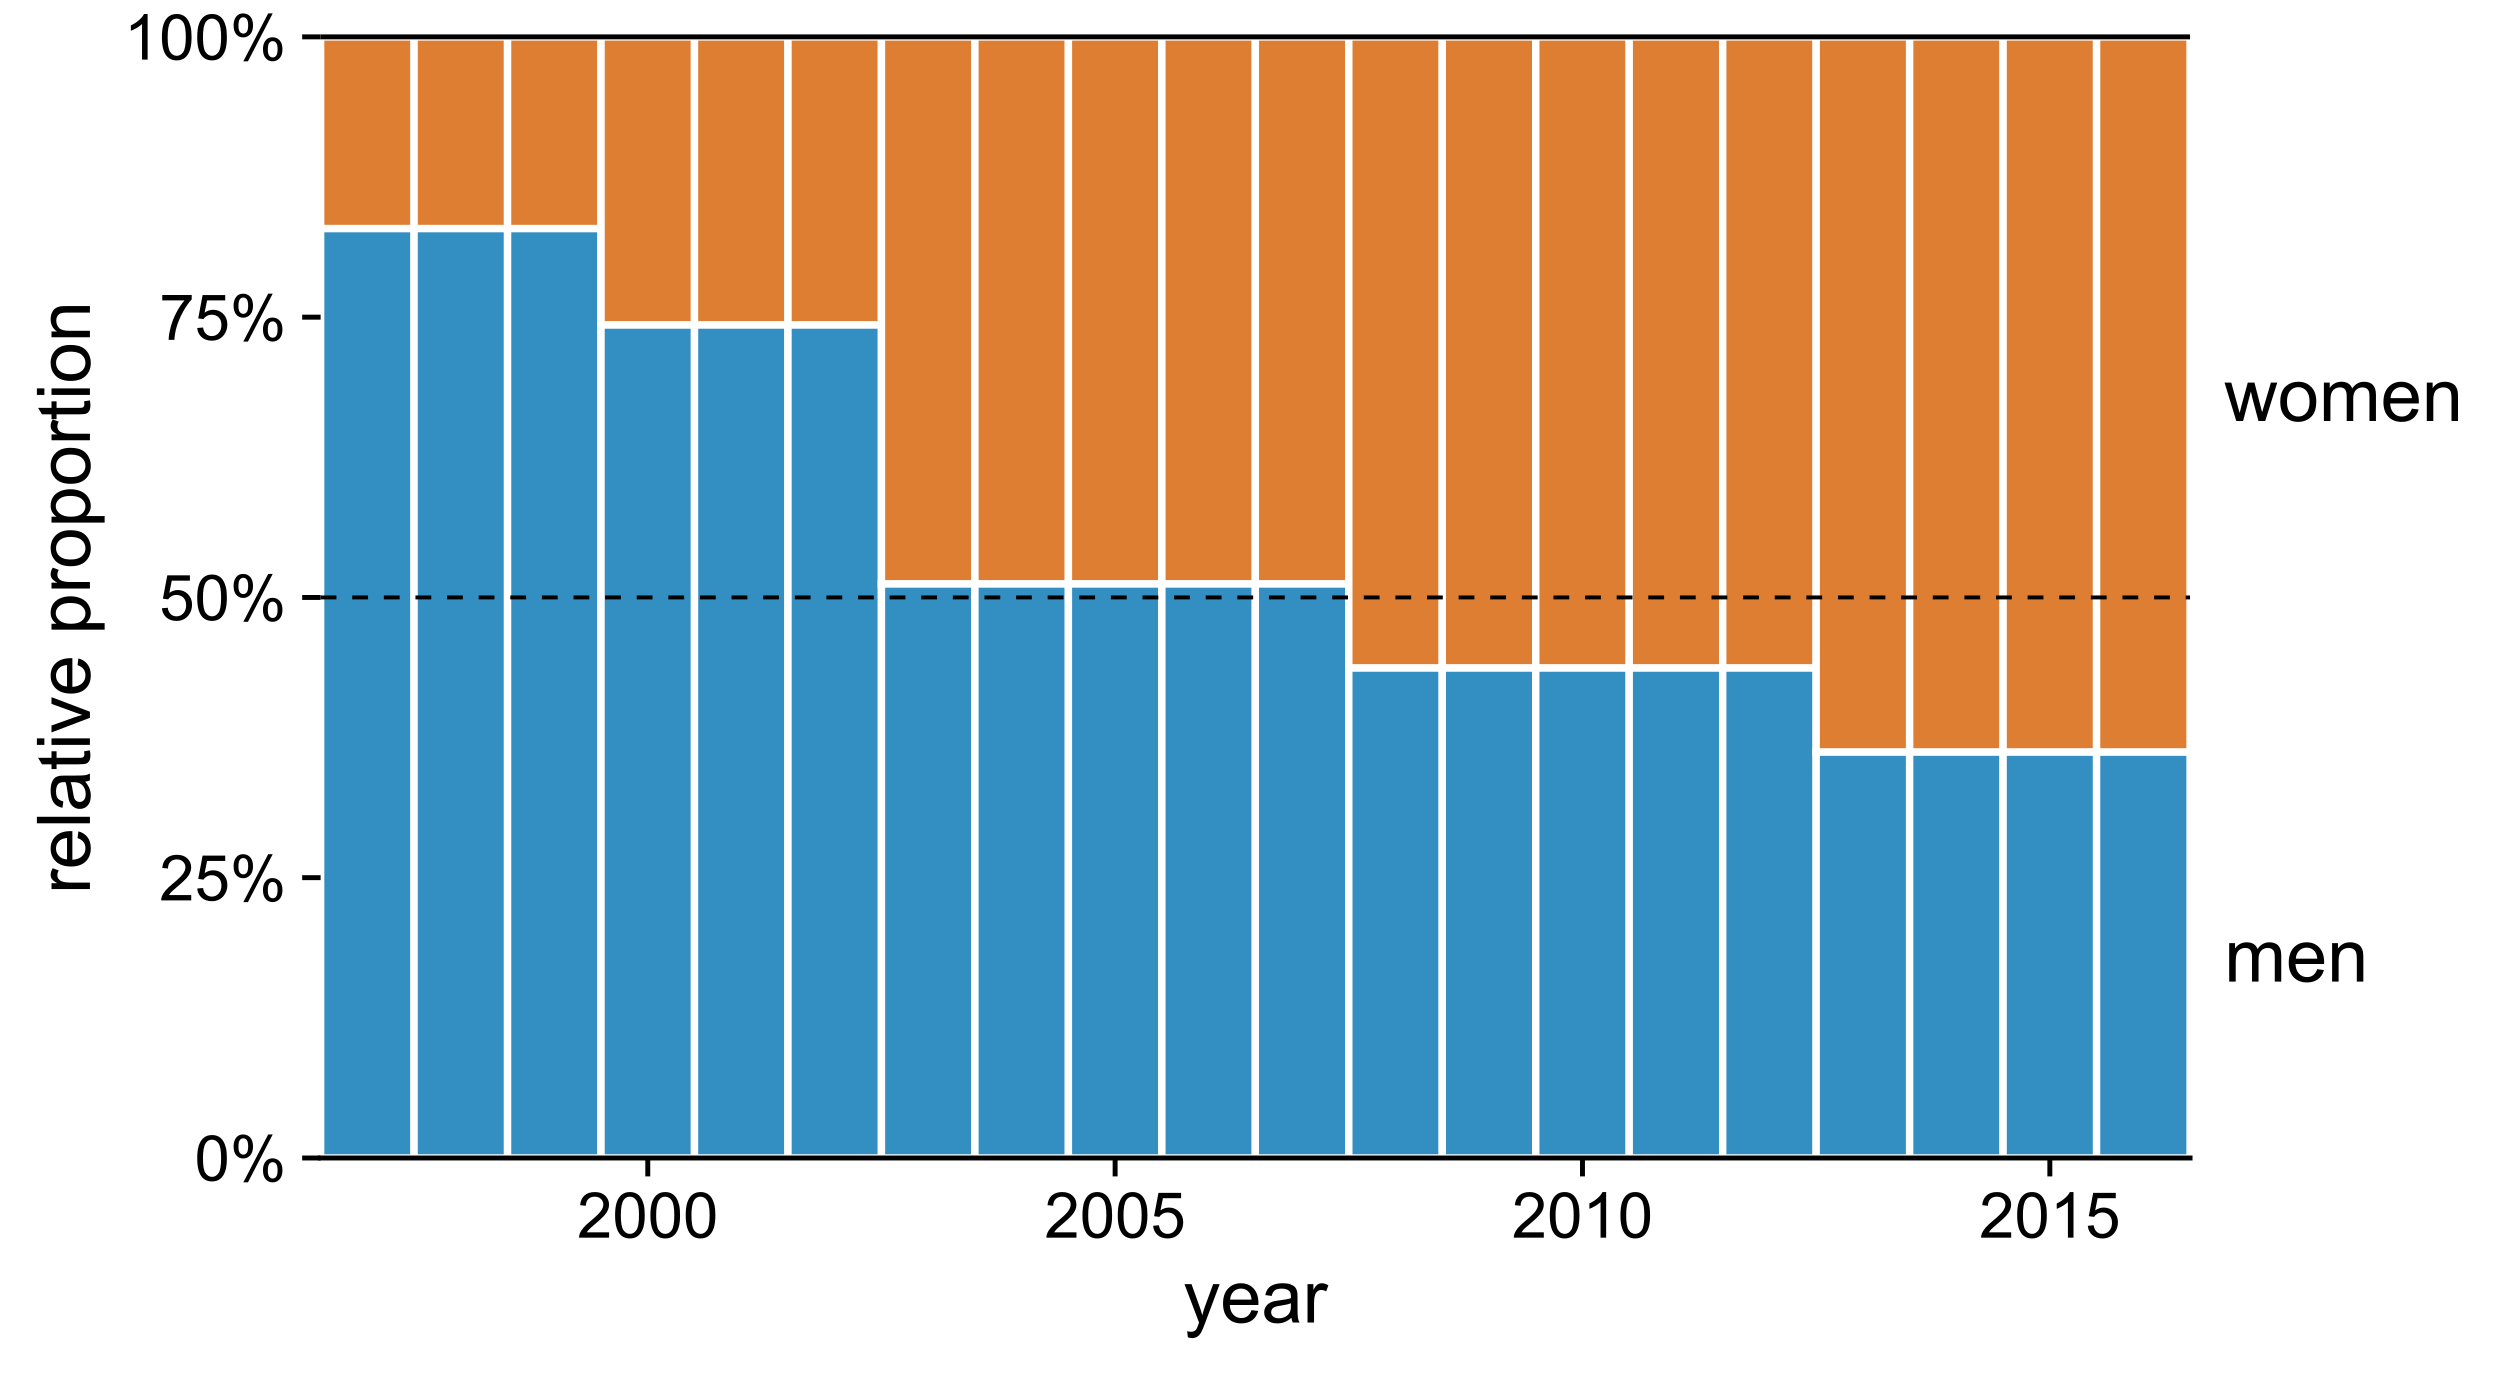 <?xml version="1.0" encoding="UTF-8"?>
<svg xmlns="http://www.w3.org/2000/svg" xmlns:xlink="http://www.w3.org/1999/xlink" width="540pt" height="297pt" viewBox="0 0 540 297" version="1.1">
<defs>
<g>
<symbol overflow="visible" id="glyph0-0">
<path style="stroke:none;" d="M 1.715 0 L 1.715 -8.57 L 8.57 -8.57 L 8.57 0 Z M 1.93 -0.215 L 8.355 -0.215 L 8.355 -8.355 L 1.93 -8.355 Z M 1.93 -0.215 "/>
</symbol>
<symbol overflow="visible" id="glyph0-1">
<path style="stroke:none;" d="M 0.57 -4.84 C 0.566 -6 0.688 -6.934 0.926 -7.645 C 1.164 -8.352 1.52 -8.898 1.992 -9.281 C 2.461 -9.664 3.051 -9.855 3.77 -9.855 C 4.293 -9.855 4.758 -9.75 5.156 -9.539 C 5.555 -9.328 5.883 -9.02 6.141 -8.621 C 6.398 -8.219 6.602 -7.734 6.75 -7.16 C 6.898 -6.586 6.973 -5.812 6.973 -4.84 C 6.973 -3.688 6.852 -2.758 6.617 -2.051 C 6.375 -1.344 6.023 -0.797 5.555 -0.41 C 5.082 -0.027 4.484 0.164 3.77 0.168 C 2.82 0.164 2.078 -0.172 1.539 -0.852 C 0.891 -1.664 0.566 -2.996 0.57 -4.84 Z M 1.809 -4.84 C 1.805 -3.23 1.992 -2.156 2.375 -1.625 C 2.75 -1.086 3.215 -0.82 3.77 -0.824 C 4.32 -0.82 4.785 -1.086 5.164 -1.625 C 5.539 -2.156 5.73 -3.23 5.73 -4.84 C 5.73 -6.457 5.539 -7.531 5.164 -8.062 C 4.785 -8.594 4.316 -8.859 3.758 -8.859 C 3.199 -8.859 2.758 -8.625 2.43 -8.156 C 2.012 -7.555 1.805 -6.449 1.809 -4.84 Z M 1.809 -4.84 "/>
</symbol>
<symbol overflow="visible" id="glyph0-2">
<path style="stroke:none;" d="M 0.797 -7.461 C 0.797 -8.156 0.973 -8.754 1.324 -9.246 C 1.676 -9.738 2.188 -9.984 2.859 -9.984 C 3.477 -9.984 3.984 -9.762 4.391 -9.324 C 4.789 -8.879 4.992 -8.234 4.996 -7.387 C 4.992 -6.555 4.789 -5.914 4.383 -5.465 C 3.973 -5.016 3.469 -4.793 2.871 -4.793 C 2.277 -4.793 1.781 -5.012 1.387 -5.457 C 0.992 -5.895 0.797 -6.562 0.797 -7.461 Z M 2.895 -9.152 C 2.594 -9.152 2.344 -9.023 2.145 -8.766 C 1.945 -8.508 1.844 -8.031 1.848 -7.34 C 1.844 -6.707 1.945 -6.262 2.148 -6.008 C 2.348 -5.75 2.598 -5.625 2.895 -5.625 C 3.195 -5.625 3.445 -5.754 3.645 -6.012 C 3.844 -6.27 3.941 -6.742 3.945 -7.434 C 3.941 -8.062 3.84 -8.508 3.641 -8.766 C 3.438 -9.023 3.191 -9.152 2.895 -9.152 Z M 2.898 0.363 L 8.27 -9.984 L 9.246 -9.984 L 3.898 0.363 Z M 7.145 -2.305 C 7.141 -3.008 7.316 -3.605 7.672 -4.094 C 8.023 -4.582 8.539 -4.828 9.215 -4.828 C 9.828 -4.828 10.336 -4.605 10.742 -4.168 C 11.145 -3.723 11.348 -3.078 11.352 -2.23 C 11.348 -1.398 11.145 -0.758 10.738 -0.309 C 10.328 0.141 9.824 0.363 9.223 0.363 C 8.629 0.363 8.133 0.141 7.738 -0.305 C 7.34 -0.75 7.141 -1.414 7.145 -2.305 Z M 9.246 -3.996 C 8.941 -3.996 8.688 -3.867 8.492 -3.609 C 8.289 -3.352 8.191 -2.875 8.195 -2.184 C 8.191 -1.555 8.293 -1.113 8.496 -0.855 C 8.699 -0.598 8.945 -0.469 9.242 -0.469 C 9.547 -0.469 9.801 -0.598 10 -0.855 C 10.199 -1.113 10.301 -1.586 10.301 -2.277 C 10.301 -2.906 10.199 -3.352 9.996 -3.609 C 9.793 -3.867 9.543 -3.996 9.246 -3.996 Z M 9.246 -3.996 "/>
</symbol>
<symbol overflow="visible" id="glyph0-3">
<path style="stroke:none;" d="M 6.902 -1.16 L 6.902 0 L 0.414 0 C 0.402 -0.289 0.449 -0.566 0.555 -0.836 C 0.719 -1.277 0.984 -1.711 1.348 -2.141 C 1.711 -2.566 2.234 -3.062 2.926 -3.629 C 3.988 -4.5 4.711 -5.195 5.09 -5.707 C 5.461 -6.219 5.648 -6.703 5.652 -7.16 C 5.648 -7.637 5.477 -8.039 5.141 -8.367 C 4.797 -8.695 4.352 -8.859 3.805 -8.859 C 3.219 -8.859 2.754 -8.684 2.41 -8.336 C 2.059 -7.988 1.883 -7.508 1.883 -6.891 L 0.645 -7.02 C 0.727 -7.941 1.043 -8.645 1.598 -9.129 C 2.148 -9.613 2.895 -9.855 3.832 -9.855 C 4.77 -9.855 5.512 -9.594 6.066 -9.07 C 6.613 -8.547 6.891 -7.898 6.891 -7.133 C 6.891 -6.734 6.809 -6.348 6.648 -5.973 C 6.488 -5.59 6.223 -5.191 5.848 -4.773 C 5.473 -4.352 4.852 -3.777 3.992 -3.047 C 3.266 -2.438 2.801 -2.023 2.598 -1.812 C 2.387 -1.594 2.219 -1.379 2.09 -1.16 Z M 6.902 -1.16 "/>
</symbol>
<symbol overflow="visible" id="glyph0-4">
<path style="stroke:none;" d="M 0.57 -2.57 L 1.836 -2.68 C 1.926 -2.059 2.145 -1.598 2.488 -1.289 C 2.828 -0.977 3.238 -0.82 3.723 -0.824 C 4.301 -0.82 4.793 -1.039 5.195 -1.48 C 5.598 -1.914 5.801 -2.496 5.801 -3.223 C 5.801 -3.91 5.605 -4.449 5.219 -4.848 C 4.832 -5.242 4.328 -5.441 3.703 -5.445 C 3.312 -5.441 2.961 -5.355 2.652 -5.18 C 2.336 -5 2.09 -4.77 1.914 -4.492 L 0.785 -4.641 L 1.734 -9.684 L 6.617 -9.684 L 6.617 -8.531 L 2.699 -8.531 L 2.168 -5.895 C 2.758 -6.301 3.375 -6.504 4.023 -6.508 C 4.879 -6.504 5.602 -6.207 6.191 -5.617 C 6.781 -5.02 7.078 -4.258 7.078 -3.328 C 7.078 -2.438 6.816 -1.668 6.301 -1.023 C 5.668 -0.23 4.809 0.164 3.723 0.168 C 2.824 0.164 2.098 -0.082 1.535 -0.582 C 0.973 -1.078 0.648 -1.742 0.57 -2.57 Z M 0.57 -2.57 "/>
</symbol>
<symbol overflow="visible" id="glyph0-5">
<path style="stroke:none;" d="M 0.648 -8.531 L 0.648 -9.691 L 7.004 -9.691 L 7.004 -8.754 C 6.375 -8.086 5.758 -7.199 5.145 -6.098 C 4.531 -4.992 4.055 -3.859 3.723 -2.699 C 3.48 -1.875 3.328 -0.977 3.262 0 L 2.023 0 C 2.031 -0.773 2.184 -1.707 2.477 -2.801 C 2.766 -3.895 3.184 -4.949 3.727 -5.965 C 4.266 -6.98 4.84 -7.836 5.457 -8.531 Z M 0.648 -8.531 "/>
</symbol>
<symbol overflow="visible" id="glyph0-6">
<path style="stroke:none;" d="M 5.109 0 L 3.902 0 L 3.902 -7.68 C 3.613 -7.402 3.23 -7.125 2.762 -6.848 C 2.285 -6.57 1.863 -6.363 1.492 -6.227 L 1.492 -7.395 C 2.164 -7.707 2.754 -8.09 3.262 -8.543 C 3.766 -8.996 4.121 -9.434 4.332 -9.855 L 5.109 -9.855 Z M 5.109 0 "/>
</symbol>
<symbol overflow="visible" id="glyph1-0">
<path style="stroke:none;" d="M 2 0 L 2 -10 L 10 -10 L 10 0 Z M 2.25 -0.25 L 9.75 -0.25 L 9.75 -9.75 L 2.25 -9.75 Z M 2.25 -0.25 "/>
</symbol>
<symbol overflow="visible" id="glyph1-1">
<path style="stroke:none;" d="M 2.586 0 L 0.047 -8.297 L 1.5 -8.297 L 2.82 -3.508 L 3.312 -1.727 C 3.328 -1.812 3.473 -2.383 3.742 -3.438 L 5.062 -8.297 L 6.508 -8.297 L 7.75 -3.484 L 8.164 -1.898 L 8.641 -3.5 L 10.062 -8.297 L 11.43 -8.297 L 8.836 0 L 7.375 0 L 6.055 -4.969 L 5.734 -6.383 L 4.055 0 Z M 2.586 0 "/>
</symbol>
<symbol overflow="visible" id="glyph1-2">
<path style="stroke:none;" d="M 0.531 -4.148 C 0.527 -5.684 0.953 -6.82 1.812 -7.562 C 2.523 -8.176 3.395 -8.484 4.422 -8.484 C 5.559 -8.484 6.492 -8.109 7.219 -7.363 C 7.941 -6.613 8.301 -5.582 8.305 -4.266 C 8.301 -3.195 8.141 -2.355 7.824 -1.746 C 7.5 -1.133 7.035 -0.656 6.426 -0.32 C 5.812 0.02 5.145 0.188 4.422 0.188 C 3.258 0.188 2.32 -0.184 1.605 -0.93 C 0.887 -1.672 0.527 -2.746 0.531 -4.148 Z M 1.977 -4.148 C 1.973 -3.086 2.207 -2.289 2.672 -1.762 C 3.133 -1.23 3.715 -0.965 4.422 -0.969 C 5.117 -0.965 5.699 -1.23 6.164 -1.766 C 6.625 -2.293 6.855 -3.105 6.859 -4.195 C 6.855 -5.219 6.621 -5.996 6.16 -6.527 C 5.691 -7.055 5.113 -7.316 4.422 -7.32 C 3.715 -7.316 3.133 -7.055 2.672 -6.531 C 2.207 -6.004 1.973 -5.211 1.977 -4.148 Z M 1.977 -4.148 "/>
</symbol>
<symbol overflow="visible" id="glyph1-3">
<path style="stroke:none;" d="M 1.055 0 L 1.055 -8.297 L 2.312 -8.297 L 2.312 -7.133 C 2.57 -7.535 2.918 -7.863 3.352 -8.113 C 3.781 -8.359 4.273 -8.484 4.828 -8.484 C 5.441 -8.484 5.945 -8.355 6.34 -8.102 C 6.73 -7.844 7.008 -7.488 7.172 -7.031 C 7.828 -8 8.68 -8.484 9.734 -8.484 C 10.555 -8.484 11.188 -8.254 11.633 -7.801 C 12.07 -7.34 12.293 -6.641 12.297 -5.695 L 12.297 0 L 10.898 0 L 10.898 -5.227 C 10.898 -5.789 10.852 -6.191 10.762 -6.441 C 10.668 -6.684 10.504 -6.883 10.266 -7.039 C 10.023 -7.188 9.742 -7.266 9.422 -7.266 C 8.836 -7.266 8.352 -7.07 7.969 -6.684 C 7.582 -6.293 7.387 -5.672 7.391 -4.82 L 7.391 0 L 5.984 0 L 5.984 -5.391 C 5.98 -6.016 5.867 -6.484 5.641 -6.797 C 5.41 -7.109 5.035 -7.266 4.516 -7.266 C 4.117 -7.266 3.75 -7.16 3.418 -6.953 C 3.078 -6.742 2.836 -6.438 2.688 -6.039 C 2.535 -5.637 2.461 -5.059 2.461 -4.305 L 2.461 0 Z M 1.055 0 "/>
</symbol>
<symbol overflow="visible" id="glyph1-4">
<path style="stroke:none;" d="M 6.734 -2.672 L 8.188 -2.492 C 7.953 -1.641 7.531 -0.984 6.914 -0.516 C 6.293 -0.047 5.5 0.188 4.539 0.188 C 3.324 0.188 2.363 -0.184 1.652 -0.934 C 0.941 -1.676 0.586 -2.727 0.586 -4.078 C 0.586 -5.473 0.945 -6.555 1.664 -7.328 C 2.383 -8.098 3.312 -8.484 4.461 -8.484 C 5.566 -8.484 6.473 -8.105 7.18 -7.352 C 7.879 -6.594 8.23 -5.531 8.234 -4.164 C 8.23 -4.078 8.23 -3.953 8.227 -3.789 L 2.039 -3.789 C 2.09 -2.875 2.348 -2.176 2.812 -1.695 C 3.273 -1.207 3.852 -0.965 4.547 -0.969 C 5.062 -0.965 5.5 -1.102 5.867 -1.375 C 6.227 -1.645 6.516 -2.078 6.734 -2.672 Z M 2.117 -4.945 L 6.75 -4.945 C 6.688 -5.641 6.508 -6.164 6.219 -6.516 C 5.766 -7.055 5.188 -7.324 4.477 -7.328 C 3.828 -7.324 3.285 -7.109 2.848 -6.68 C 2.406 -6.246 2.16 -5.668 2.117 -4.945 Z M 2.117 -4.945 "/>
</symbol>
<symbol overflow="visible" id="glyph1-5">
<path style="stroke:none;" d="M 1.055 0 L 1.055 -8.297 L 2.32 -8.297 L 2.32 -7.117 C 2.93 -8.027 3.809 -8.484 4.961 -8.484 C 5.457 -8.484 5.918 -8.395 6.34 -8.215 C 6.758 -8.035 7.07 -7.797 7.281 -7.508 C 7.488 -7.211 7.633 -6.867 7.719 -6.469 C 7.766 -6.207 7.793 -5.75 7.797 -5.102 L 7.797 0 L 6.391 0 L 6.391 -5.047 C 6.387 -5.617 6.332 -6.047 6.227 -6.332 C 6.113 -6.613 5.918 -6.84 5.645 -7.012 C 5.363 -7.18 5.039 -7.266 4.664 -7.266 C 4.062 -7.266 3.543 -7.074 3.113 -6.695 C 2.676 -6.312 2.461 -5.59 2.461 -4.531 L 2.461 0 Z M 1.055 0 "/>
</symbol>
<symbol overflow="visible" id="glyph1-6">
<path style="stroke:none;" d="M 0.992 3.195 L 0.836 1.875 C 1.141 1.957 1.41 1.996 1.641 2 C 1.953 1.996 2.203 1.945 2.391 1.844 C 2.578 1.738 2.73 1.594 2.852 1.406 C 2.938 1.266 3.082 0.914 3.281 0.359 C 3.305 0.277 3.344 0.164 3.406 0.016 L 0.258 -8.297 L 1.773 -8.297 L 3.5 -3.492 C 3.719 -2.883 3.922 -2.242 4.102 -1.57 C 4.262 -2.215 4.453 -2.844 4.68 -3.461 L 6.453 -8.297 L 7.859 -8.297 L 4.703 0.141 C 4.363 1.051 4.102 1.676 3.914 2.023 C 3.664 2.484 3.375 2.824 3.055 3.043 C 2.727 3.254 2.344 3.363 1.898 3.367 C 1.625 3.363 1.32 3.305 0.992 3.195 Z M 0.992 3.195 "/>
</symbol>
<symbol overflow="visible" id="glyph1-7">
<path style="stroke:none;" d="M 6.469 -1.023 C 5.945 -0.578 5.441 -0.266 4.965 -0.086 C 4.48 0.098 3.965 0.188 3.414 0.188 C 2.5 0.188 1.801 -0.035 1.312 -0.48 C 0.82 -0.926 0.574 -1.492 0.578 -2.188 C 0.574 -2.59 0.668 -2.961 0.855 -3.301 C 1.039 -3.633 1.281 -3.902 1.582 -4.109 C 1.879 -4.309 2.215 -4.465 2.594 -4.57 C 2.867 -4.641 3.285 -4.711 3.844 -4.781 C 4.977 -4.914 5.812 -5.074 6.352 -5.266 C 6.355 -5.457 6.355 -5.578 6.359 -5.633 C 6.355 -6.203 6.223 -6.609 5.961 -6.844 C 5.598 -7.16 5.066 -7.316 4.359 -7.32 C 3.695 -7.316 3.207 -7.203 2.895 -6.973 C 2.578 -6.738 2.344 -6.328 2.195 -5.742 L 0.82 -5.93 C 0.945 -6.516 1.148 -6.988 1.438 -7.355 C 1.719 -7.715 2.133 -7.996 2.68 -8.191 C 3.219 -8.387 3.848 -8.484 4.562 -8.484 C 5.27 -8.484 5.844 -8.398 6.289 -8.234 C 6.727 -8.062 7.055 -7.855 7.266 -7.605 C 7.473 -7.352 7.617 -7.031 7.703 -6.648 C 7.746 -6.406 7.77 -5.973 7.773 -5.352 L 7.773 -3.477 C 7.77 -2.164 7.801 -1.34 7.863 -0.996 C 7.922 -0.648 8.039 -0.316 8.219 0 L 6.75 0 C 6.602 -0.289 6.508 -0.629 6.469 -1.023 Z M 6.352 -4.164 C 5.84 -3.953 5.074 -3.777 4.055 -3.633 C 3.477 -3.547 3.066 -3.453 2.828 -3.352 C 2.586 -3.246 2.402 -3.094 2.273 -2.895 C 2.141 -2.691 2.074 -2.469 2.078 -2.227 C 2.074 -1.852 2.215 -1.539 2.504 -1.289 C 2.785 -1.039 3.203 -0.914 3.75 -0.914 C 4.289 -0.914 4.77 -1.031 5.195 -1.27 C 5.613 -1.504 5.922 -1.828 6.125 -2.242 C 6.273 -2.559 6.352 -3.027 6.352 -3.648 Z M 6.352 -4.164 "/>
</symbol>
<symbol overflow="visible" id="glyph1-8">
<path style="stroke:none;" d="M 1.039 0 L 1.039 -8.297 L 2.305 -8.297 L 2.305 -7.039 C 2.625 -7.625 2.926 -8.016 3.199 -8.203 C 3.473 -8.391 3.773 -8.484 4.102 -8.484 C 4.574 -8.484 5.055 -8.332 5.547 -8.031 L 5.062 -6.727 C 4.719 -6.93 4.375 -7.031 4.031 -7.031 C 3.723 -7.031 3.445 -6.938 3.203 -6.754 C 2.957 -6.566 2.781 -6.309 2.68 -5.984 C 2.52 -5.48 2.441 -4.934 2.445 -4.344 L 2.445 0 Z M 1.039 0 "/>
</symbol>
<symbol overflow="visible" id="glyph2-0">
<path style="stroke:none;" d="M 0 -2 L -10 -2 L -10 -10 L 0 -10 Z M -0.25 -2.25 L -0.25 -9.75 L -9.75 -9.75 L -9.75 -2.25 Z M -0.25 -2.25 "/>
</symbol>
<symbol overflow="visible" id="glyph2-1">
<path style="stroke:none;" d="M 0 -1.039 L -8.297 -1.039 L -8.297 -2.305 L -7.039 -2.305 C -7.625 -2.625 -8.016 -2.926 -8.203 -3.199 C -8.391 -3.473 -8.484 -3.773 -8.484 -4.102 C -8.484 -4.574 -8.332 -5.055 -8.031 -5.547 L -6.727 -5.062 C -6.93 -4.719 -7.031 -4.375 -7.031 -4.031 C -7.031 -3.723 -6.938 -3.445 -6.754 -3.203 C -6.566 -2.957 -6.309 -2.781 -5.984 -2.68 C -5.48 -2.52 -4.934 -2.441 -4.344 -2.445 L 0 -2.445 Z M 0 -1.039 "/>
</symbol>
<symbol overflow="visible" id="glyph2-2">
<path style="stroke:none;" d="M -2.672 -6.734 L -2.492 -8.188 C -1.641 -7.953 -0.984 -7.531 -0.516 -6.914 C -0.047 -6.293 0.188 -5.5 0.188 -4.539 C 0.188 -3.324 -0.184 -2.363 -0.934 -1.652 C -1.676 -0.941 -2.727 -0.586 -4.078 -0.586 C -5.473 -0.586 -6.555 -0.945 -7.328 -1.664 C -8.098 -2.383 -8.484 -3.312 -8.484 -4.461 C -8.484 -5.566 -8.105 -6.473 -7.352 -7.18 C -6.594 -7.879 -5.531 -8.23 -4.164 -8.234 C -4.078 -8.23 -3.953 -8.23 -3.789 -8.227 L -3.789 -2.039 C -2.875 -2.09 -2.176 -2.348 -1.695 -2.812 C -1.207 -3.273 -0.965 -3.852 -0.969 -4.547 C -0.965 -5.062 -1.102 -5.5 -1.375 -5.867 C -1.645 -6.227 -2.078 -6.516 -2.672 -6.734 Z M -4.945 -2.117 L -4.945 -6.75 C -5.641 -6.688 -6.164 -6.508 -6.516 -6.219 C -7.055 -5.766 -7.324 -5.188 -7.328 -4.477 C -7.324 -3.828 -7.109 -3.285 -6.68 -2.848 C -6.246 -2.406 -5.668 -2.16 -4.945 -2.117 Z M -4.945 -2.117 "/>
</symbol>
<symbol overflow="visible" id="glyph2-3">
<path style="stroke:none;" d="M 0 -1.023 L -11.453 -1.023 L -11.453 -2.43 L 0 -2.43 Z M 0 -1.023 "/>
</symbol>
<symbol overflow="visible" id="glyph2-4">
<path style="stroke:none;" d="M -1.023 -6.469 C -0.578 -5.945 -0.266 -5.441 -0.086 -4.965 C 0.098 -4.48 0.188 -3.965 0.188 -3.414 C 0.188 -2.5 -0.035 -1.801 -0.48 -1.312 C -0.926 -0.82 -1.492 -0.574 -2.188 -0.578 C -2.59 -0.574 -2.961 -0.668 -3.301 -0.855 C -3.633 -1.039 -3.902 -1.281 -4.109 -1.582 C -4.309 -1.879 -4.465 -2.215 -4.57 -2.594 C -4.641 -2.867 -4.711 -3.285 -4.781 -3.844 C -4.914 -4.977 -5.074 -5.812 -5.266 -6.352 C -5.457 -6.355 -5.578 -6.355 -5.633 -6.359 C -6.203 -6.355 -6.609 -6.223 -6.844 -5.961 C -7.16 -5.598 -7.316 -5.066 -7.32 -4.359 C -7.316 -3.695 -7.203 -3.207 -6.973 -2.895 C -6.738 -2.578 -6.328 -2.344 -5.742 -2.195 L -5.93 -0.82 C -6.516 -0.945 -6.988 -1.148 -7.355 -1.438 C -7.715 -1.719 -7.996 -2.133 -8.191 -2.68 C -8.387 -3.219 -8.484 -3.848 -8.484 -4.562 C -8.484 -5.27 -8.398 -5.844 -8.234 -6.289 C -8.062 -6.727 -7.855 -7.055 -7.605 -7.266 C -7.352 -7.473 -7.031 -7.617 -6.648 -7.703 C -6.406 -7.746 -5.973 -7.77 -5.352 -7.773 L -3.477 -7.773 C -2.164 -7.77 -1.34 -7.801 -0.996 -7.863 C -0.648 -7.922 -0.316 -8.039 0 -8.219 L 0 -6.75 C -0.289 -6.602 -0.629 -6.508 -1.023 -6.469 Z M -4.164 -6.352 C -3.953 -5.84 -3.777 -5.074 -3.633 -4.055 C -3.547 -3.477 -3.453 -3.066 -3.352 -2.828 C -3.246 -2.586 -3.094 -2.402 -2.895 -2.273 C -2.691 -2.141 -2.469 -2.074 -2.227 -2.078 C -1.852 -2.074 -1.539 -2.215 -1.289 -2.504 C -1.039 -2.785 -0.914 -3.203 -0.914 -3.75 C -0.914 -4.289 -1.031 -4.77 -1.27 -5.195 C -1.504 -5.613 -1.828 -5.922 -2.242 -6.125 C -2.559 -6.273 -3.027 -6.352 -3.648 -6.352 Z M -4.164 -6.352 "/>
</symbol>
<symbol overflow="visible" id="glyph2-5">
<path style="stroke:none;" d="M -1.258 -4.125 L -0.016 -4.328 C 0.066 -3.93 0.105 -3.574 0.109 -3.266 C 0.105 -2.75 0.027 -2.355 -0.133 -2.078 C -0.293 -1.793 -0.504 -1.594 -0.77 -1.484 C -1.027 -1.367 -1.582 -1.312 -2.43 -1.312 L -7.203 -1.312 L -7.203 -0.281 L -8.297 -0.281 L -8.297 -1.312 L -10.352 -1.312 L -11.195 -2.711 L -8.297 -2.711 L -8.297 -4.125 L -7.203 -4.125 L -7.203 -2.711 L -2.352 -2.711 C -1.945 -2.707 -1.688 -2.73 -1.578 -2.785 C -1.461 -2.832 -1.371 -2.914 -1.305 -3.027 C -1.234 -3.137 -1.199 -3.297 -1.203 -3.508 C -1.199 -3.66 -1.219 -3.867 -1.258 -4.125 Z M -1.258 -4.125 "/>
</symbol>
<symbol overflow="visible" id="glyph2-6">
<path style="stroke:none;" d="M -9.836 -1.062 L -11.453 -1.062 L -11.453 -2.469 L -9.836 -2.469 Z M 0 -1.062 L -8.297 -1.062 L -8.297 -2.469 L 0 -2.469 Z M 0 -1.062 "/>
</symbol>
<symbol overflow="visible" id="glyph2-7">
<path style="stroke:none;" d="M 0 -3.359 L -8.297 -0.203 L -8.297 -1.688 L -3.328 -3.469 C -2.789 -3.66 -2.23 -3.836 -1.656 -4 C -2.09 -4.121 -2.617 -4.297 -3.234 -4.523 L -8.297 -6.367 L -8.297 -7.812 L 0 -4.672 Z M 0 -3.359 "/>
</symbol>
<symbol overflow="visible" id="glyph2-8">
<path style="stroke:none;" d=""/>
</symbol>
<symbol overflow="visible" id="glyph2-9">
<path style="stroke:none;" d="M 3.18 -1.055 L -8.297 -1.055 L -8.297 -2.336 L -7.219 -2.336 C -7.641 -2.637 -7.957 -2.977 -8.168 -3.359 C -8.379 -3.734 -8.484 -4.195 -8.484 -4.742 C -8.484 -5.445 -8.301 -6.07 -7.938 -6.617 C -7.57 -7.156 -7.055 -7.566 -6.395 -7.844 C -5.727 -8.117 -5 -8.254 -4.211 -8.258 C -3.359 -8.254 -2.594 -8.102 -1.918 -7.801 C -1.234 -7.492 -0.715 -7.051 -0.355 -6.473 C 0.008 -5.891 0.188 -5.281 0.188 -4.641 C 0.188 -4.172 0.09 -3.75 -0.109 -3.379 C -0.305 -3.004 -0.555 -2.699 -0.859 -2.461 L 3.18 -2.461 Z M -4.102 -2.328 C -3.031 -2.324 -2.242 -2.543 -1.734 -2.977 C -1.223 -3.406 -0.965 -3.93 -0.969 -4.547 C -0.965 -5.172 -1.23 -5.707 -1.762 -6.152 C -2.289 -6.598 -3.109 -6.82 -4.219 -6.82 C -5.273 -6.82 -6.062 -6.602 -6.594 -6.168 C -7.117 -5.73 -7.383 -5.211 -7.383 -4.609 C -7.383 -4.008 -7.102 -3.477 -6.543 -3.02 C -5.98 -2.555 -5.168 -2.324 -4.102 -2.328 Z M -4.102 -2.328 "/>
</symbol>
<symbol overflow="visible" id="glyph2-10">
<path style="stroke:none;" d="M -4.148 -0.531 C -5.684 -0.527 -6.82 -0.953 -7.562 -1.812 C -8.176 -2.523 -8.484 -3.395 -8.484 -4.422 C -8.484 -5.559 -8.109 -6.492 -7.363 -7.219 C -6.613 -7.941 -5.582 -8.301 -4.266 -8.305 C -3.195 -8.301 -2.355 -8.141 -1.746 -7.824 C -1.133 -7.5 -0.656 -7.035 -0.32 -6.426 C 0.02 -5.812 0.188 -5.145 0.188 -4.422 C 0.188 -3.258 -0.184 -2.32 -0.93 -1.605 C -1.672 -0.887 -2.746 -0.527 -4.148 -0.531 Z M -4.148 -1.977 C -3.086 -1.973 -2.289 -2.207 -1.762 -2.672 C -1.23 -3.133 -0.965 -3.715 -0.969 -4.422 C -0.965 -5.117 -1.23 -5.699 -1.766 -6.164 C -2.293 -6.625 -3.105 -6.855 -4.195 -6.859 C -5.219 -6.855 -5.996 -6.621 -6.527 -6.16 C -7.055 -5.691 -7.316 -5.113 -7.32 -4.422 C -7.316 -3.715 -7.055 -3.133 -6.531 -2.672 C -6.004 -2.207 -5.211 -1.973 -4.148 -1.977 Z M -4.148 -1.977 "/>
</symbol>
<symbol overflow="visible" id="glyph2-11">
<path style="stroke:none;" d="M 0 -1.055 L -8.297 -1.055 L -8.297 -2.32 L -7.117 -2.32 C -8.027 -2.93 -8.484 -3.809 -8.484 -4.961 C -8.484 -5.457 -8.395 -5.918 -8.215 -6.34 C -8.035 -6.758 -7.797 -7.07 -7.508 -7.281 C -7.211 -7.488 -6.867 -7.633 -6.469 -7.719 C -6.207 -7.766 -5.75 -7.793 -5.102 -7.797 L 0 -7.797 L 0 -6.391 L -5.047 -6.391 C -5.617 -6.387 -6.047 -6.332 -6.332 -6.227 C -6.613 -6.113 -6.84 -5.918 -7.012 -5.645 C -7.18 -5.363 -7.266 -5.039 -7.266 -4.664 C -7.266 -4.062 -7.074 -3.543 -6.695 -3.113 C -6.312 -2.676 -5.59 -2.461 -4.531 -2.461 L 0 -2.461 Z M 0 -1.055 "/>
</symbol>
</g>
</defs>
<g id="surface64">
<rect x="0" y="0" width="540" height="297" style="fill:rgb(100%,100%,100%);fill-opacity:1;stroke:none;"/>
<path style="fill-rule:nonzero;fill:rgb(83.529%,36.863%,0%);fill-opacity:0.8;stroke-width:1.6;stroke-linecap:butt;stroke-linejoin:miter;stroke:rgb(100%,100%,100%);stroke-opacity:1;stroke-miterlimit:10;" d="M 69.254 49.379 L 89.445 49.379 L 89.445 7.973 L 69.254 7.973 Z M 69.254 49.379 "/>
<path style="fill-rule:nonzero;fill:rgb(0%,44.706%,69.804%);fill-opacity:0.8;stroke-width:1.6;stroke-linecap:butt;stroke-linejoin:miter;stroke:rgb(100%,100%,100%);stroke-opacity:1;stroke-miterlimit:10;" d="M 69.254 250.121 L 89.445 250.121 L 89.445 49.379 L 69.254 49.379 Z M 69.254 250.121 "/>
<path style="fill-rule:nonzero;fill:rgb(83.529%,36.863%,0%);fill-opacity:0.8;stroke-width:1.6;stroke-linecap:butt;stroke-linejoin:miter;stroke:rgb(100%,100%,100%);stroke-opacity:1;stroke-miterlimit:10;" d="M 89.441 49.379 L 109.633 49.379 L 109.633 7.973 L 89.441 7.973 Z M 89.441 49.379 "/>
<path style="fill-rule:nonzero;fill:rgb(0%,44.706%,69.804%);fill-opacity:0.8;stroke-width:1.6;stroke-linecap:butt;stroke-linejoin:miter;stroke:rgb(100%,100%,100%);stroke-opacity:1;stroke-miterlimit:10;" d="M 89.441 250.121 L 109.633 250.121 L 109.633 49.379 L 89.441 49.379 Z M 89.441 250.121 "/>
<path style="fill-rule:nonzero;fill:rgb(83.529%,36.863%,0%);fill-opacity:0.8;stroke-width:1.6;stroke-linecap:butt;stroke-linejoin:miter;stroke:rgb(100%,100%,100%);stroke-opacity:1;stroke-miterlimit:10;" d="M 109.633 49.379 L 129.824 49.379 L 129.824 7.973 L 109.633 7.973 Z M 109.633 49.379 "/>
<path style="fill-rule:nonzero;fill:rgb(0%,44.706%,69.804%);fill-opacity:0.8;stroke-width:1.6;stroke-linecap:butt;stroke-linejoin:miter;stroke:rgb(100%,100%,100%);stroke-opacity:1;stroke-miterlimit:10;" d="M 109.633 250.121 L 129.824 250.121 L 129.824 49.379 L 109.633 49.379 Z M 109.633 250.121 "/>
<path style="fill-rule:nonzero;fill:rgb(83.529%,36.863%,0%);fill-opacity:0.8;stroke-width:1.6;stroke-linecap:butt;stroke-linejoin:miter;stroke:rgb(100%,100%,100%);stroke-opacity:1;stroke-miterlimit:10;" d="M 129.82 70.203 L 150.012 70.203 L 150.012 7.969 L 129.82 7.969 Z M 129.82 70.203 "/>
<path style="fill-rule:nonzero;fill:rgb(0%,44.706%,69.804%);fill-opacity:0.8;stroke-width:1.6;stroke-linecap:butt;stroke-linejoin:miter;stroke:rgb(100%,100%,100%);stroke-opacity:1;stroke-miterlimit:10;" d="M 129.82 250.121 L 150.012 250.121 L 150.012 70.203 L 129.82 70.203 Z M 129.82 250.121 "/>
<path style="fill-rule:nonzero;fill:rgb(83.529%,36.863%,0%);fill-opacity:0.8;stroke-width:1.6;stroke-linecap:butt;stroke-linejoin:miter;stroke:rgb(100%,100%,100%);stroke-opacity:1;stroke-miterlimit:10;" d="M 150.012 70.203 L 170.203 70.203 L 170.203 7.969 L 150.012 7.969 Z M 150.012 70.203 "/>
<path style="fill-rule:nonzero;fill:rgb(0%,44.706%,69.804%);fill-opacity:0.8;stroke-width:1.6;stroke-linecap:butt;stroke-linejoin:miter;stroke:rgb(100%,100%,100%);stroke-opacity:1;stroke-miterlimit:10;" d="M 150.012 250.121 L 170.203 250.121 L 170.203 70.203 L 150.012 70.203 Z M 150.012 250.121 "/>
<path style="fill-rule:nonzero;fill:rgb(83.529%,36.863%,0%);fill-opacity:0.8;stroke-width:1.6;stroke-linecap:butt;stroke-linejoin:miter;stroke:rgb(100%,100%,100%);stroke-opacity:1;stroke-miterlimit:10;" d="M 170.203 70.203 L 190.395 70.203 L 190.395 7.969 L 170.203 7.969 Z M 170.203 70.203 "/>
<path style="fill-rule:nonzero;fill:rgb(0%,44.706%,69.804%);fill-opacity:0.8;stroke-width:1.6;stroke-linecap:butt;stroke-linejoin:miter;stroke:rgb(100%,100%,100%);stroke-opacity:1;stroke-miterlimit:10;" d="M 170.203 250.121 L 190.395 250.121 L 190.395 70.203 L 170.203 70.203 Z M 170.203 250.121 "/>
<path style="fill-rule:nonzero;fill:rgb(83.529%,36.863%,0%);fill-opacity:0.8;stroke-width:1.6;stroke-linecap:butt;stroke-linejoin:miter;stroke:rgb(100%,100%,100%);stroke-opacity:1;stroke-miterlimit:10;" d="M 190.391 126.141 L 210.582 126.141 L 210.582 7.973 L 190.391 7.973 Z M 190.391 126.141 "/>
<path style="fill-rule:nonzero;fill:rgb(0%,44.706%,69.804%);fill-opacity:0.8;stroke-width:1.6;stroke-linecap:butt;stroke-linejoin:miter;stroke:rgb(100%,100%,100%);stroke-opacity:1;stroke-miterlimit:10;" d="M 190.391 250.121 L 210.582 250.121 L 210.582 126.141 L 190.391 126.141 Z M 190.391 250.121 "/>
<path style="fill-rule:nonzero;fill:rgb(83.529%,36.863%,0%);fill-opacity:0.8;stroke-width:1.6;stroke-linecap:butt;stroke-linejoin:miter;stroke:rgb(100%,100%,100%);stroke-opacity:1;stroke-miterlimit:10;" d="M 210.582 126.141 L 230.773 126.141 L 230.773 7.973 L 210.582 7.973 Z M 210.582 126.141 "/>
<path style="fill-rule:nonzero;fill:rgb(0%,44.706%,69.804%);fill-opacity:0.8;stroke-width:1.6;stroke-linecap:butt;stroke-linejoin:miter;stroke:rgb(100%,100%,100%);stroke-opacity:1;stroke-miterlimit:10;" d="M 210.582 250.121 L 230.773 250.121 L 230.773 126.141 L 210.582 126.141 Z M 210.582 250.121 "/>
<path style="fill-rule:nonzero;fill:rgb(83.529%,36.863%,0%);fill-opacity:0.8;stroke-width:1.6;stroke-linecap:butt;stroke-linejoin:miter;stroke:rgb(100%,100%,100%);stroke-opacity:1;stroke-miterlimit:10;" d="M 230.773 126.141 L 250.965 126.141 L 250.965 7.973 L 230.773 7.973 Z M 230.773 126.141 "/>
<path style="fill-rule:nonzero;fill:rgb(0%,44.706%,69.804%);fill-opacity:0.8;stroke-width:1.6;stroke-linecap:butt;stroke-linejoin:miter;stroke:rgb(100%,100%,100%);stroke-opacity:1;stroke-miterlimit:10;" d="M 230.773 250.121 L 250.965 250.121 L 250.965 126.141 L 230.773 126.141 Z M 230.773 250.121 "/>
<path style="fill-rule:nonzero;fill:rgb(83.529%,36.863%,0%);fill-opacity:0.8;stroke-width:1.6;stroke-linecap:butt;stroke-linejoin:miter;stroke:rgb(100%,100%,100%);stroke-opacity:1;stroke-miterlimit:10;" d="M 250.961 126.141 L 271.152 126.141 L 271.152 7.973 L 250.961 7.973 Z M 250.961 126.141 "/>
<path style="fill-rule:nonzero;fill:rgb(0%,44.706%,69.804%);fill-opacity:0.8;stroke-width:1.6;stroke-linecap:butt;stroke-linejoin:miter;stroke:rgb(100%,100%,100%);stroke-opacity:1;stroke-miterlimit:10;" d="M 250.961 250.121 L 271.152 250.121 L 271.152 126.141 L 250.961 126.141 Z M 250.961 250.121 "/>
<path style="fill-rule:nonzero;fill:rgb(83.529%,36.863%,0%);fill-opacity:0.8;stroke-width:1.6;stroke-linecap:butt;stroke-linejoin:miter;stroke:rgb(100%,100%,100%);stroke-opacity:1;stroke-miterlimit:10;" d="M 271.152 126.141 L 291.344 126.141 L 291.344 7.973 L 271.152 7.973 Z M 271.152 126.141 "/>
<path style="fill-rule:nonzero;fill:rgb(0%,44.706%,69.804%);fill-opacity:0.8;stroke-width:1.6;stroke-linecap:butt;stroke-linejoin:miter;stroke:rgb(100%,100%,100%);stroke-opacity:1;stroke-miterlimit:10;" d="M 271.152 250.121 L 291.344 250.121 L 291.344 126.141 L 271.152 126.141 Z M 271.152 250.121 "/>
<path style="fill-rule:nonzero;fill:rgb(83.529%,36.863%,0%);fill-opacity:0.8;stroke-width:1.6;stroke-linecap:butt;stroke-linejoin:miter;stroke:rgb(100%,100%,100%);stroke-opacity:1;stroke-miterlimit:10;" d="M 291.34 144.301 L 311.531 144.301 L 311.531 7.969 L 291.34 7.969 Z M 291.34 144.301 "/>
<path style="fill-rule:nonzero;fill:rgb(0%,44.706%,69.804%);fill-opacity:0.8;stroke-width:1.6;stroke-linecap:butt;stroke-linejoin:miter;stroke:rgb(100%,100%,100%);stroke-opacity:1;stroke-miterlimit:10;" d="M 291.34 250.121 L 311.531 250.121 L 311.531 144.301 L 291.34 144.301 Z M 291.34 250.121 "/>
<path style="fill-rule:nonzero;fill:rgb(83.529%,36.863%,0%);fill-opacity:0.8;stroke-width:1.6;stroke-linecap:butt;stroke-linejoin:miter;stroke:rgb(100%,100%,100%);stroke-opacity:1;stroke-miterlimit:10;" d="M 311.531 144.301 L 331.723 144.301 L 331.723 7.969 L 311.531 7.969 Z M 311.531 144.301 "/>
<path style="fill-rule:nonzero;fill:rgb(0%,44.706%,69.804%);fill-opacity:0.8;stroke-width:1.6;stroke-linecap:butt;stroke-linejoin:miter;stroke:rgb(100%,100%,100%);stroke-opacity:1;stroke-miterlimit:10;" d="M 311.531 250.121 L 331.723 250.121 L 331.723 144.301 L 311.531 144.301 Z M 311.531 250.121 "/>
<path style="fill-rule:nonzero;fill:rgb(83.529%,36.863%,0%);fill-opacity:0.8;stroke-width:1.6;stroke-linecap:butt;stroke-linejoin:miter;stroke:rgb(100%,100%,100%);stroke-opacity:1;stroke-miterlimit:10;" d="M 331.723 144.301 L 351.914 144.301 L 351.914 7.969 L 331.723 7.969 Z M 331.723 144.301 "/>
<path style="fill-rule:nonzero;fill:rgb(0%,44.706%,69.804%);fill-opacity:0.8;stroke-width:1.6;stroke-linecap:butt;stroke-linejoin:miter;stroke:rgb(100%,100%,100%);stroke-opacity:1;stroke-miterlimit:10;" d="M 331.723 250.121 L 351.914 250.121 L 351.914 144.301 L 331.723 144.301 Z M 331.723 250.121 "/>
<path style="fill-rule:nonzero;fill:rgb(83.529%,36.863%,0%);fill-opacity:0.8;stroke-width:1.6;stroke-linecap:butt;stroke-linejoin:miter;stroke:rgb(100%,100%,100%);stroke-opacity:1;stroke-miterlimit:10;" d="M 351.91 144.301 L 372.102 144.301 L 372.102 7.969 L 351.91 7.969 Z M 351.91 144.301 "/>
<path style="fill-rule:nonzero;fill:rgb(0%,44.706%,69.804%);fill-opacity:0.8;stroke-width:1.6;stroke-linecap:butt;stroke-linejoin:miter;stroke:rgb(100%,100%,100%);stroke-opacity:1;stroke-miterlimit:10;" d="M 351.91 250.121 L 372.102 250.121 L 372.102 144.301 L 351.91 144.301 Z M 351.91 250.121 "/>
<path style="fill-rule:nonzero;fill:rgb(83.529%,36.863%,0%);fill-opacity:0.8;stroke-width:1.6;stroke-linecap:butt;stroke-linejoin:miter;stroke:rgb(100%,100%,100%);stroke-opacity:1;stroke-miterlimit:10;" d="M 372.102 144.301 L 392.293 144.301 L 392.293 7.969 L 372.102 7.969 Z M 372.102 144.301 "/>
<path style="fill-rule:nonzero;fill:rgb(0%,44.706%,69.804%);fill-opacity:0.8;stroke-width:1.6;stroke-linecap:butt;stroke-linejoin:miter;stroke:rgb(100%,100%,100%);stroke-opacity:1;stroke-miterlimit:10;" d="M 372.102 250.121 L 392.293 250.121 L 392.293 144.301 L 372.102 144.301 Z M 372.102 250.121 "/>
<path style="fill-rule:nonzero;fill:rgb(83.529%,36.863%,0%);fill-opacity:0.8;stroke-width:1.6;stroke-linecap:butt;stroke-linejoin:miter;stroke:rgb(100%,100%,100%);stroke-opacity:1;stroke-miterlimit:10;" d="M 392.293 162.461 L 412.484 162.461 L 412.484 7.969 L 392.293 7.969 Z M 392.293 162.461 "/>
<path style="fill-rule:nonzero;fill:rgb(0%,44.706%,69.804%);fill-opacity:0.8;stroke-width:1.6;stroke-linecap:butt;stroke-linejoin:miter;stroke:rgb(100%,100%,100%);stroke-opacity:1;stroke-miterlimit:10;" d="M 392.293 250.121 L 412.484 250.121 L 412.484 162.461 L 392.293 162.461 Z M 392.293 250.121 "/>
<path style="fill-rule:nonzero;fill:rgb(83.529%,36.863%,0%);fill-opacity:0.8;stroke-width:1.6;stroke-linecap:butt;stroke-linejoin:miter;stroke:rgb(100%,100%,100%);stroke-opacity:1;stroke-miterlimit:10;" d="M 412.48 162.461 L 432.672 162.461 L 432.672 7.969 L 412.48 7.969 Z M 412.48 162.461 "/>
<path style="fill-rule:nonzero;fill:rgb(0%,44.706%,69.804%);fill-opacity:0.8;stroke-width:1.6;stroke-linecap:butt;stroke-linejoin:miter;stroke:rgb(100%,100%,100%);stroke-opacity:1;stroke-miterlimit:10;" d="M 412.48 250.121 L 432.672 250.121 L 432.672 162.461 L 412.48 162.461 Z M 412.48 250.121 "/>
<path style="fill-rule:nonzero;fill:rgb(83.529%,36.863%,0%);fill-opacity:0.8;stroke-width:1.6;stroke-linecap:butt;stroke-linejoin:miter;stroke:rgb(100%,100%,100%);stroke-opacity:1;stroke-miterlimit:10;" d="M 432.672 162.461 L 452.863 162.461 L 452.863 7.969 L 432.672 7.969 Z M 432.672 162.461 "/>
<path style="fill-rule:nonzero;fill:rgb(0%,44.706%,69.804%);fill-opacity:0.8;stroke-width:1.6;stroke-linecap:butt;stroke-linejoin:miter;stroke:rgb(100%,100%,100%);stroke-opacity:1;stroke-miterlimit:10;" d="M 432.672 250.121 L 452.863 250.121 L 452.863 162.461 L 432.672 162.461 Z M 432.672 250.121 "/>
<path style="fill-rule:nonzero;fill:rgb(83.529%,36.863%,0%);fill-opacity:0.8;stroke-width:1.6;stroke-linecap:butt;stroke-linejoin:miter;stroke:rgb(100%,100%,100%);stroke-opacity:1;stroke-miterlimit:10;" d="M 452.859 162.461 L 473.051 162.461 L 473.051 7.969 L 452.859 7.969 Z M 452.859 162.461 "/>
<path style="fill-rule:nonzero;fill:rgb(0%,44.706%,69.804%);fill-opacity:0.8;stroke-width:1.6;stroke-linecap:butt;stroke-linejoin:miter;stroke:rgb(100%,100%,100%);stroke-opacity:1;stroke-miterlimit:10;" d="M 452.859 250.121 L 473.051 250.121 L 473.051 162.461 L 452.859 162.461 Z M 452.859 250.121 "/>
<path style="fill:none;stroke-width:0.854;stroke-linecap:butt;stroke-linejoin:round;stroke:rgb(0%,0%,0%);stroke-opacity:1;stroke-dasharray:3.414,3.414;stroke-miterlimit:10;" d="M 69.254 129.047 L 473.051 129.047 "/>
<path style="fill:none;stroke-width:1.067;stroke-linecap:butt;stroke-linejoin:round;stroke:rgb(0%,0%,0%);stroke-opacity:1;stroke-miterlimit:10;" d="M 69.254 7.969 L 473.051 7.969 "/>
<g style="fill:rgb(0%,0%,0%);fill-opacity:1;">
  <use xlink:href="#glyph0-1" x="42.031" y="255.027"/>
  <use xlink:href="#glyph0-2" x="49.658" y="255.027"/>
</g>
<g style="fill:rgb(0%,0%,0%);fill-opacity:1;">
  <use xlink:href="#glyph0-3" x="34.402" y="194.492"/>
  <use xlink:href="#glyph0-4" x="42.03" y="194.492"/>
  <use xlink:href="#glyph0-2" x="49.657" y="194.492"/>
</g>
<g style="fill:rgb(0%,0%,0%);fill-opacity:1;">
  <use xlink:href="#glyph0-4" x="34.402" y="133.953"/>
  <use xlink:href="#glyph0-1" x="42.03" y="133.953"/>
  <use xlink:href="#glyph0-2" x="49.657" y="133.953"/>
</g>
<g style="fill:rgb(0%,0%,0%);fill-opacity:1;">
  <use xlink:href="#glyph0-5" x="34.402" y="73.418"/>
  <use xlink:href="#glyph0-4" x="42.03" y="73.418"/>
  <use xlink:href="#glyph0-2" x="49.657" y="73.418"/>
</g>
<g style="fill:rgb(0%,0%,0%);fill-opacity:1;">
  <use xlink:href="#glyph0-6" x="26.777" y="12.879"/>
  <use xlink:href="#glyph0-1" x="34.405" y="12.879"/>
  <use xlink:href="#glyph0-1" x="42.032" y="12.879"/>
  <use xlink:href="#glyph0-2" x="49.659" y="12.879"/>
</g>
<path style="fill:none;stroke-width:1.067;stroke-linecap:butt;stroke-linejoin:round;stroke:rgb(0%,0%,0%);stroke-opacity:1;stroke-miterlimit:10;" d="M 65.266 250.121 L 69.254 250.121 "/>
<path style="fill:none;stroke-width:1.067;stroke-linecap:butt;stroke-linejoin:round;stroke:rgb(0%,0%,0%);stroke-opacity:1;stroke-miterlimit:10;" d="M 65.266 189.582 L 69.254 189.582 "/>
<path style="fill:none;stroke-width:1.067;stroke-linecap:butt;stroke-linejoin:round;stroke:rgb(0%,0%,0%);stroke-opacity:1;stroke-miterlimit:10;" d="M 65.266 129.047 L 69.254 129.047 "/>
<path style="fill:none;stroke-width:1.067;stroke-linecap:butt;stroke-linejoin:round;stroke:rgb(0%,0%,0%);stroke-opacity:1;stroke-miterlimit:10;" d="M 65.266 68.508 L 69.254 68.508 "/>
<path style="fill:none;stroke-width:1.067;stroke-linecap:butt;stroke-linejoin:round;stroke:rgb(0%,0%,0%);stroke-opacity:1;stroke-miterlimit:10;" d="M 65.266 7.969 L 69.254 7.969 "/>
<g style="fill:rgb(0%,0%,0%);fill-opacity:1;">
  <use xlink:href="#glyph1-1" x="480.453" y="90.941"/>
  <use xlink:href="#glyph1-2" x="492.008" y="90.941"/>
  <use xlink:href="#glyph1-3" x="500.906" y="90.941"/>
  <use xlink:href="#glyph1-4" x="514.234" y="90.941"/>
  <use xlink:href="#glyph1-5" x="523.133" y="90.941"/>
</g>
<g style="fill:rgb(0%,0%,0%);fill-opacity:1;">
  <use xlink:href="#glyph1-3" x="480.453" y="212.02"/>
  <use xlink:href="#glyph1-4" x="493.781" y="212.02"/>
  <use xlink:href="#glyph1-5" x="502.68" y="212.02"/>
</g>
<path style="fill:none;stroke-width:1.067;stroke-linecap:square;stroke-linejoin:round;stroke:rgb(0%,0%,0%);stroke-opacity:1;stroke-miterlimit:10;" d="M 69.254 250.121 L 473.051 250.121 "/>
<path style="fill:none;stroke-width:1.067;stroke-linecap:butt;stroke-linejoin:round;stroke:rgb(0%,0%,0%);stroke-opacity:1;stroke-miterlimit:10;" d="M 139.918 254.105 L 139.918 250.121 "/>
<path style="fill:none;stroke-width:1.067;stroke-linecap:butt;stroke-linejoin:round;stroke:rgb(0%,0%,0%);stroke-opacity:1;stroke-miterlimit:10;" d="M 240.867 254.105 L 240.867 250.121 "/>
<path style="fill:none;stroke-width:1.067;stroke-linecap:butt;stroke-linejoin:round;stroke:rgb(0%,0%,0%);stroke-opacity:1;stroke-miterlimit:10;" d="M 341.816 254.105 L 341.816 250.121 "/>
<path style="fill:none;stroke-width:1.067;stroke-linecap:butt;stroke-linejoin:round;stroke:rgb(0%,0%,0%);stroke-opacity:1;stroke-miterlimit:10;" d="M 442.766 254.105 L 442.766 250.121 "/>
<g style="fill:rgb(0%,0%,0%);fill-opacity:1;">
  <use xlink:href="#glyph0-3" x="124.664" y="267.34"/>
  <use xlink:href="#glyph0-1" x="132.291" y="267.34"/>
  <use xlink:href="#glyph0-1" x="139.919" y="267.34"/>
  <use xlink:href="#glyph0-1" x="147.546" y="267.34"/>
</g>
<g style="fill:rgb(0%,0%,0%);fill-opacity:1;">
  <use xlink:href="#glyph0-3" x="225.613" y="267.34"/>
  <use xlink:href="#glyph0-1" x="233.241" y="267.34"/>
  <use xlink:href="#glyph0-1" x="240.868" y="267.34"/>
  <use xlink:href="#glyph0-4" x="248.495" y="267.34"/>
</g>
<g style="fill:rgb(0%,0%,0%);fill-opacity:1;">
  <use xlink:href="#glyph0-3" x="326.562" y="267.34"/>
  <use xlink:href="#glyph0-1" x="334.19" y="267.34"/>
  <use xlink:href="#glyph0-6" x="341.817" y="267.34"/>
  <use xlink:href="#glyph0-1" x="349.444" y="267.34"/>
</g>
<g style="fill:rgb(0%,0%,0%);fill-opacity:1;">
  <use xlink:href="#glyph0-3" x="427.512" y="267.34"/>
  <use xlink:href="#glyph0-1" x="435.139" y="267.34"/>
  <use xlink:href="#glyph0-6" x="442.766" y="267.34"/>
  <use xlink:href="#glyph0-4" x="450.393" y="267.34"/>
</g>
<g style="fill:rgb(0%,0%,0%);fill-opacity:1;">
  <use xlink:href="#glyph1-6" x="255.59" y="285.664"/>
  <use xlink:href="#glyph1-4" x="263.59" y="285.664"/>
  <use xlink:href="#glyph1-7" x="272.488" y="285.664"/>
  <use xlink:href="#glyph1-8" x="281.387" y="285.664"/>
</g>
<g style="fill:rgb(0%,0%,0%);fill-opacity:1;">
  <use xlink:href="#glyph2-1" x="19.422" y="193.082"/>
  <use xlink:href="#glyph2-2" x="19.422" y="187.754"/>
  <use xlink:href="#glyph2-3" x="19.422" y="178.855"/>
  <use xlink:href="#glyph2-4" x="19.422" y="175.301"/>
  <use xlink:href="#glyph2-5" x="19.422" y="166.402"/>
  <use xlink:href="#glyph2-6" x="19.422" y="161.957"/>
  <use xlink:href="#glyph2-7" x="19.422" y="158.402"/>
  <use xlink:href="#glyph2-2" x="19.422" y="150.402"/>
  <use xlink:href="#glyph2-8" x="19.422" y="141.504"/>
  <use xlink:href="#glyph2-9" x="19.422" y="137.059"/>
  <use xlink:href="#glyph2-1" x="19.422" y="128.16"/>
  <use xlink:href="#glyph2-10" x="19.422" y="122.832"/>
  <use xlink:href="#glyph2-9" x="19.422" y="113.934"/>
  <use xlink:href="#glyph2-10" x="19.422" y="105.035"/>
  <use xlink:href="#glyph2-1" x="19.422" y="96.137"/>
  <use xlink:href="#glyph2-5" x="19.422" y="90.809"/>
  <use xlink:href="#glyph2-6" x="19.422" y="86.363"/>
  <use xlink:href="#glyph2-10" x="19.422" y="82.809"/>
  <use xlink:href="#glyph2-11" x="19.422" y="73.91"/>
</g>
</g>
</svg>
